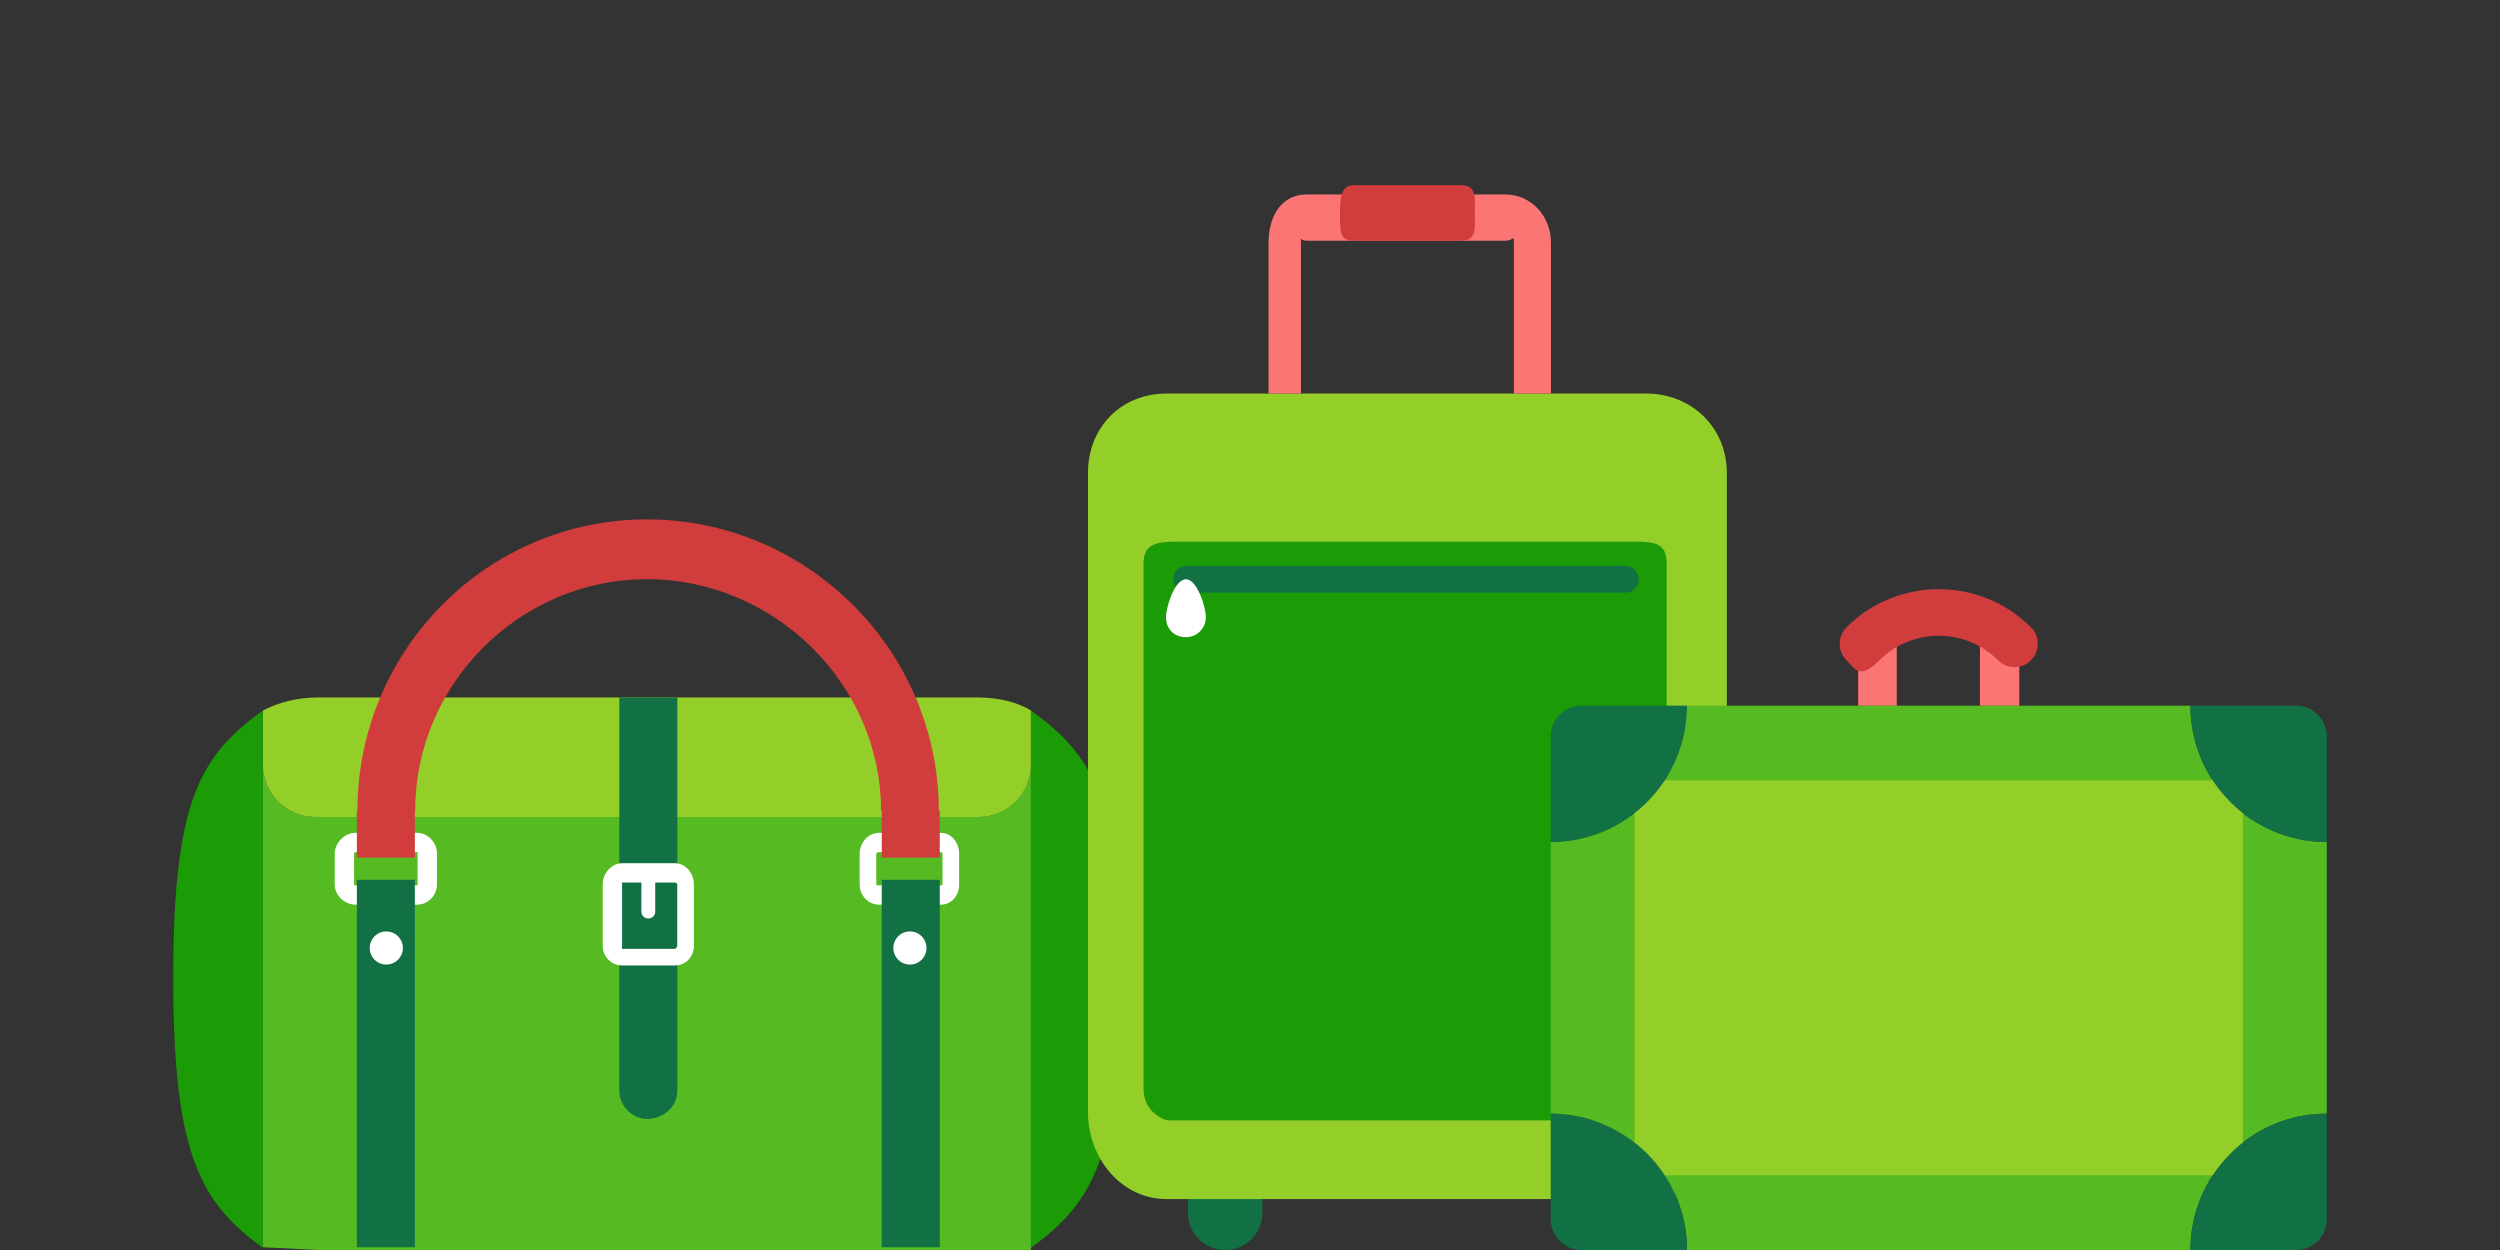 <?xml version="1.0" encoding="utf-8"?>
<!-- Generator: Adobe Illustrator 17.0.0, SVG Export Plug-In . SVG Version: 6.00 Build 0)  -->
<!DOCTYPE svg PUBLIC "-//W3C//DTD SVG 1.1//EN" "http://www.w3.org/Graphics/SVG/1.1/DTD/svg11.dtd">
<svg version="1.1" xmlns="http://www.w3.org/2000/svg" xmlns:xlink="http://www.w3.org/1999/xlink" x="0px" y="0px" width="540px"
	 height="270px" viewBox="0 0 540 270" enable-background="new 0 0 540 270" xml:space="preserve">
<rect x="0" y="0" width="540" height="270" fill="#333333" stroke="none"/>
<g id="Layer_2" display="none">
	<rect display="inline" fill="#D9E1E5" width="540" height="270"/>
</g>
<g id="Layer_1">
	<g>
		<g>
			<g>
				<g>
					<path fill="#56BA22" d="M211.454,176.466H68.021c-6.203,0-11.231-5.028-11.231-11.231v104.168L68.622,270h71.115h71.505
						c0,0,9.098,0,11.442,0V165.236C222.685,171.438,217.656,176.466,211.454,176.466z"/>
					<path fill="#94CE28" d="M139.738,150.652H68.622c-4.226,0-8.251,0.954-11.832,2.816v11.768c0,6.203,5.028,11.231,11.231,11.231
						h143.432c6.203,0,11.231-5.028,11.231-11.231v-11.768c-2.984-1.862-7.216-2.816-11.442-2.816H139.738z"/>
				</g>
				<g>
					<path fill="#FFFFFF" d="M90.121,179.892H76.762c-2.331,0-4.456,2.16-4.456,4.492v6.677c0,2.334,2.125,4.346,4.456,4.346h13.359
						c2.333,0,4.265-2.012,4.265-4.346v-6.677C94.385,182.052,92.454,179.892,90.121,179.892z M90.208,191.061
						c0,0.185,0.097,0.169-0.087,0.169H76.762c-0.184,0-0.279,0.016-0.279-0.169v-6.678c0-0.185,0.096-0.314,0.279-0.314H90.12
						c0.185,0,0.087,0.129,0.087,0.314V191.061z"/>
				</g>
				<g>
					<g>
						<path fill="#FFFFFF" d="M185.687,184.384v6.677c0,2.334,1.845,4.346,4.179,4.346h13.359c2.331,0,3.945-2.012,3.945-4.346
							v-6.677c0-2.332-1.614-4.492-3.945-4.492h-13.359C187.532,179.892,185.687,182.052,185.687,184.384z M189.267,184.384
							c0-0.185,0.414-0.314,0.598-0.314h13.358c0.184,0,0.365,0.129,0.365,0.314v6.678c0,0.185-0.181,0.169-0.365,0.169h-13.358
							c-0.185,0-0.598,0.016-0.598-0.169V184.384z"/>
					</g>
					<g>
						<polygon fill="#127045" points="77.08,200.778 77.08,269.403 89.611,269.403 89.611,200.778 89.611,190.037 77.08,190.037 
													"/>
						<polygon fill="#127045" points="190.461,190.037 190.461,200.778 190.461,269.403 202.992,269.403 202.992,200.778 
							202.992,190.037 						"/>
					</g>
					<path fill="#D13D3D" d="M202.78,175.118c0-34.611-28.431-62.931-63.043-62.931s-62.531,28.32-62.531,62.931H77.08v10.145
						h12.532v-10.145h0.067c0-27.45,22.609-50.016,50.059-50.016s50.57,22.566,50.57,50.016h0.153v10.145h12.532v-10.145H202.78z"/>
				</g>
				<g>
					<g>
						<path fill="#127045" d="M139.737,150.652h-5.967v85.002c0,3.338,2.984,6.045,5.967,6.045c3.58,0,6.564-2.707,6.564-6.045
							v-85.002H139.737z"/>
						<g>
							<g>
								<path fill="#FFFFFF" d="M145.768,186.456h-11.354c-2.331,0-4.224,2.185-4.224,4.517v13.357c0,2.334,1.893,4.205,4.224,4.205
									h11.354c2.333,0,4.114-1.871,4.114-4.205v-13.357C149.882,188.641,148.101,186.456,145.768,186.456z M146.302,204.33
									c0,0.185-0.349,0.625-0.534,0.625h-11.354c-0.184,0-0.047-0.44-0.047-0.625v-13.357c0-0.185-0.137-0.34,0.047-0.34h11.354
									c0.185,0,0.534,0.155,0.534,0.34V204.33z"/>
							</g>
							<path fill="#FFFFFF" d="M141.528,189.704c0-0.805-0.653-1.458-1.458-1.458h-0.068c-0.805,0-1.458,0.653-1.458,1.458v7.229
								c0,0.805,0.653,1.458,1.458,1.458h0.068c0.805,0,1.458-0.653,1.458-1.458V189.704z"/>
						</g>
					</g>
				</g>
				<g>
					<g>
						<path fill="#1B9B05" d="M37.416,211.209c0,37.832,5.706,48.48,19.375,58.306V153.467
							C43.122,163.293,37.416,173.093,37.416,211.209z"/>
					</g>
				</g>
				<g>
					<g>
						<path fill="#1B9B05" d="M242.059,211.209c0,37.832-5.706,48.48-19.375,58.306V153.467
							C236.353,163.293,242.059,173.093,242.059,211.209z"/>
					</g>
				</g>
				<circle fill="#FFFFFF" cx="83.442" cy="204.768" r="3.58"/>
				<circle fill="#FFFFFF" cx="196.544" cy="204.768" r="3.58"/>
			</g>
		</g>
		<g>
			<g>
				<g>
					<g>
						<g>
							<g>
								<path fill="#127045" d="M272.661,262.104c0,4.363-3.665,7.896-8.022,7.896l0,0c-4.365,0-8.027-3.533-8.027-7.896v-8.383
									c0-4.36,3.663-7.897,8.027-7.897l0,0c4.356,0,8.022,3.537,8.022,7.897V262.104z"/>
								<path fill="#127045" d="M350.609,262.104c0,4.363-3.316,7.896-7.673,7.896l0,0c-4.364,0-7.678-3.533-7.678-7.896v-8.383
									c0-4.36,3.314-7.897,7.678-7.897l0,0c4.356,0,7.673,3.537,7.673,7.897V262.104z"/>
								<path fill="#94CE28" d="M355.562,85h-65.988h-37.612C242.146,85,235,92.333,235,102.148v6.433v131.674
									c0,9.815,7.146,18.745,16.962,18.745h37.612h65.988c9.816,0,17.438-8.929,17.438-18.745V108.581v-6.433
									C373,92.333,365.379,85,355.562,85z"/>
							</g>
							<path fill="#1B9B05" d="M353.293,117h-63.719h-35.343c-4.301,0-7.232,0.421-7.232,4.722V229.57v5.487
								c0,3.042,1.472,5.249,4.017,6.531c1.051,0.529,1.957,0.413,3.214,0.413h35.297h63.765c1.255,0,1.896,0.117,2.945-0.409
								c2.549-1.28,3.761-3.489,3.761-6.534v-5.487V121.722C360,117.421,357.597,117,353.293,117z"/>
							<g>
								<path fill="#127045" d="M351.031,122.217c1.621,0,2.939,1.277,2.939,2.9l0,0c0,1.625-1.318,2.9-2.939,2.9h-94.677
									c-1.625,0-2.939-1.275-2.939-2.9l0,0c0-1.623,1.314-2.9,2.939-2.9H351.031z"/>
							</g>
							<path fill="#FFFFFF" d="M260.457,133.342c0,2.372-1.927,4.297-4.296,4.297c-2.405,0-4.298-1.657-4.298-4.297
								c0-2.373,1.924-8.225,4.298-8.225C258.53,125.117,260.457,130.969,260.457,133.342z"/>
						</g>
						<path fill="#FC7575" d="M325.122,42h-35.548h-0.477h-6.809C276.655,42,274,46.855,274,52.49V85h7V51.883
							c0-1.171-0.489,0.117,1.288,0.117h6.809h0.477h35.548c1.78,0,1.878-1.42,1.878,0.357V85h8V52.357
							C335,46.723,330.755,42,325.122,42z"/>
					</g>
					<path fill="#D13D3D" d="M315.492,40h-23.055l0,0c-2.939,0-3,2.93-3,6.379c0,3.451-0.071,5.621,2.868,5.621l0,0h23.183h0.004
						c3.502,0,3.078-2.498,3.078-6C318.57,42.498,318.994,40,315.492,40z"/>
				</g>
				<g>
					<g>
						<polygon fill="#FC7575" points="409.698,152.449 401.365,152.449 401.365,135.68 409.698,135.517 						"/>
						<rect x="427.67" y="135.68" fill="#FC7575" width="8.496" height="16.77"/>
						<path fill="#D13D3D" d="M438.69,135.504c-5.493-5.493-12.708-8.24-19.924-8.24c-7.215,0-14.431,2.746-19.924,8.24
							c-1.966,1.966-1.966,5.151,0,7.117c2.009,2.011,2.876,4.245,7.117,0c3.531-3.531,8.169-5.296,12.807-5.296
							c4.638,0,9.276,1.765,12.807,5.296c0.982,0.983,2.271,1.474,3.558,1.474s2.576-0.492,3.558-1.474
							C440.656,140.655,440.656,137.47,438.69,135.504z"/>
					</g>
					<g>
						<path fill="#56BA22" d="M502.584,240.547v-58.675c-16.267,0-29.453-13.187-29.453-29.453h-2.217h-52.148h-54.365
							c0,16.266-13.187,29.453-29.453,29.453v2.218v56.458c16.266,0,29.453,13.187,29.453,29.453h54.365h54.365
							C473.131,253.734,486.318,240.547,502.584,240.547z"/>
						<polygon fill="#3B7F0E" points="343.165,173.091 343.165,173.091 343.16,173.093 						"/>
						<polygon fill="#3B7F0E" points="355.84,160.04 355.836,160.051 355.836,160.051 						"/>
						<path fill="#3B7F0E" d="M356.261,263.65L356.261,263.65c0.001,0.006,0.003,0.011,0.004,0.017
							C356.264,263.662,356.263,263.656,356.261,263.65z"/>
					</g>
					<rect x="353.06" y="168.559" fill="#94CE28" width="131.412" height="85.3"/>
					<path fill="#127045" d="M364.401,152.419h-7.208v0.001c0,0-0.002,0.024-0.002,0.036c0-0.012,0.001-0.024,0.001-0.024v-0.013
						h-6.41l0,0.001h-9.18c-3.676,0-6.655,2.979-6.655,6.656v9.179v6.409h0v7.208C351.214,181.872,364.401,168.685,364.401,152.419z
						 M357.112,154.213c-0.012,0.147-0.027,0.292-0.042,0.438C357.085,154.505,357.1,154.36,357.112,154.213z M356.855,156.247
						c-0.008,0.046-0.013,0.092-0.022,0.137C356.841,156.339,356.847,156.293,356.855,156.247z M355.84,160.04
						c-0.001,0.003-0.002,0.007-0.002,0.007l-0.002,0.003C355.837,160.048,355.838,160.044,355.84,160.04z M336.872,174.571
						c0.147-0.013,0.294-0.026,0.44-0.042C337.166,174.545,337.019,174.559,336.872,174.571z M339.189,174.257
						c0.005-0.001,0.009-0.002,0.014-0.003C339.198,174.255,339.194,174.257,339.189,174.257z M341.033,173.809
						c0.112-0.032,0.224-0.064,0.335-0.097C341.257,173.745,341.145,173.777,341.033,173.809z M343.165,173.091
						c-0.002,0.001-0.004,0.001-0.005,0.002C343.161,173.093,343.163,173.092,343.165,173.091L343.165,173.091z"/>
					<path fill="#127045" d="M502.584,181.872v-7.208h-0.001v-6.409v-5.279v-3.901c0-3.675-2.98-6.656-6.656-6.656h-3.901h-11.687
						h-7.208C473.131,168.685,486.318,181.872,502.584,181.872z"/>
					<path fill="#127045" d="M334.948,240.547v7.208h0v7.285v0.514v7.79c0,3.676,2.98,6.656,6.655,6.656h9.18h2.101h4.309
						c0-0.028-0.003-0.055-0.003-0.083c0,0.028,0.003,0.055,0.003,0.083h7.208C364.401,253.734,351.214,240.547,334.948,240.547z
						 M356.261,263.65c0.002,0.006,0.003,0.012,0.004,0.017C356.264,263.661,356.262,263.656,356.261,263.65L356.261,263.65z"/>
					<path fill="#127045" d="M488.581,270h7.347c3.676,0,6.656-2.98,6.656-6.656v-9.745v-1.36v-4.484h0l0-7.208
						c-16.267,0-29.453,13.187-29.453,29.453h7.208H488.581z"/>
				</g>
			</g>
		</g>
	</g>
</g>
</svg>
